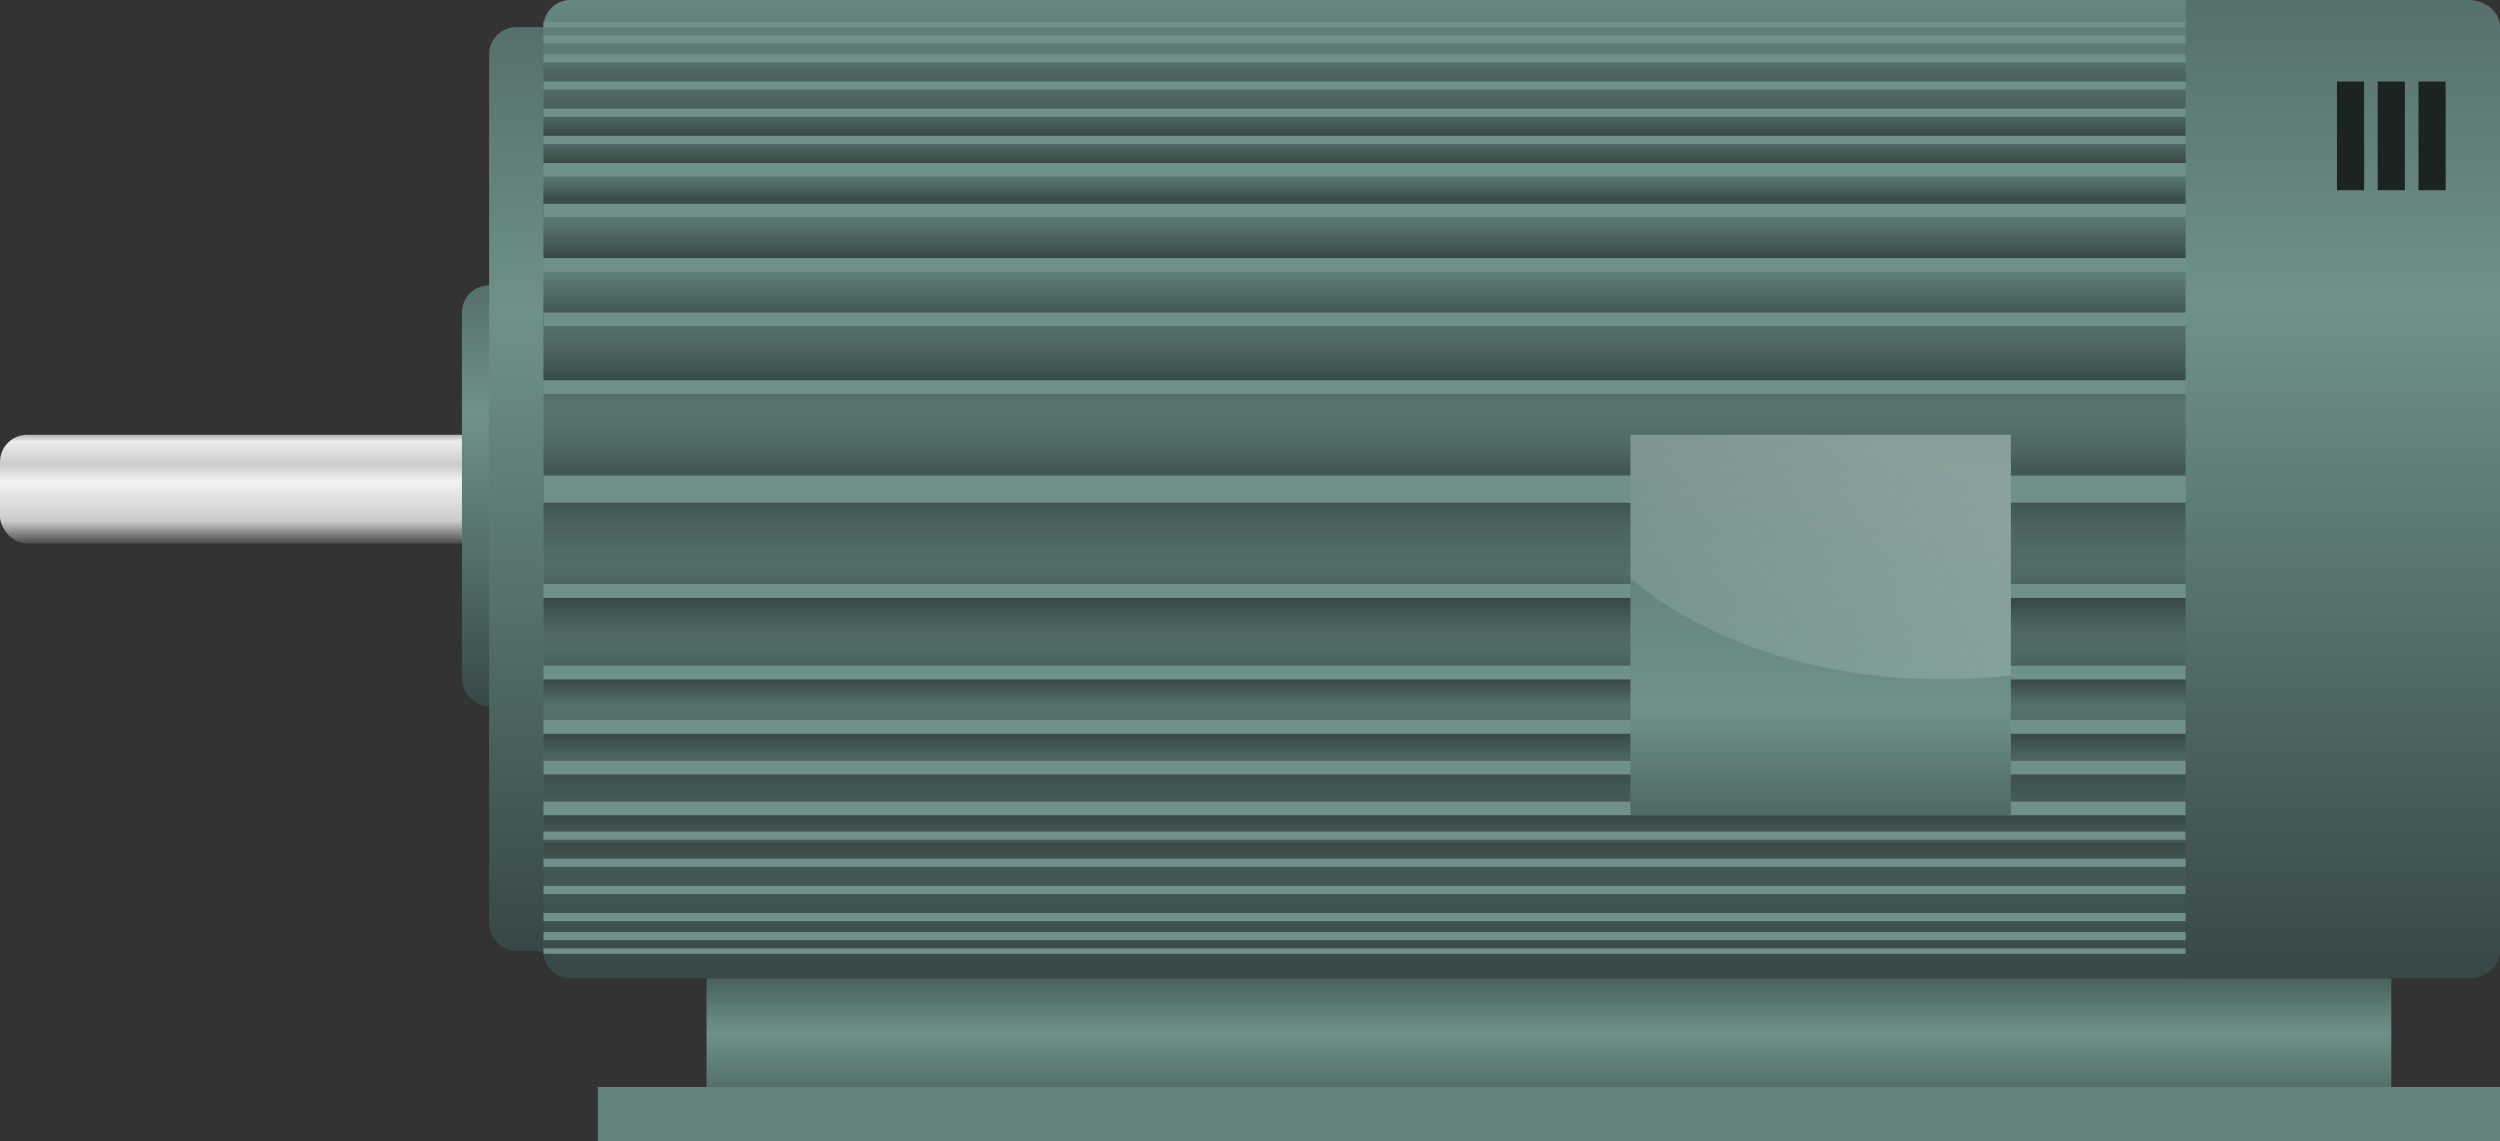 <svg xmlns="http://www.w3.org/2000/svg" xmlns:xlink="http://www.w3.org/1999/xlink" width="920" height="419.996"><rect width="100%" height="100%" fill="#333333" stroke="none"/><defs><linearGradient id="A" xlink:href="#h"><stop offset="0" stop-color="#688881"/><stop offset="0" stop-color="#56706b"/><stop offset=".309" stop-color="#6f918a"/><stop offset="1" stop-color="#374845"/></linearGradient><linearGradient id="B" xlink:href="#h"><stop offset="0" stop-color="#374845"/><stop offset="1" stop-color="#374845" stop-opacity="0"/></linearGradient><linearGradient xlink:href="#B" id="C" x1="590" y1="-304.09" x2="590" y2="-284.09"/><linearGradient y2="-314.09" x2="590" y1="-344.09" x1="590" id="D" xlink:href="#h"><stop offset="0" stop-color="#374845"/><stop offset="1" stop-color="#374845" stop-opacity="0"/></linearGradient><linearGradient id="E" xlink:href="#h"><stop offset="0" stop-color="#374845"/><stop offset="1" stop-color="#374845" stop-opacity="0"/></linearGradient><linearGradient y2="374.09" x2="590" y1="344.09" x1="590" id="F" xlink:href="#E"/><linearGradient id="G" xlink:href="#h"><stop offset="0" stop-color="#374845"/><stop offset="1" stop-color="#374845" stop-opacity="0"/></linearGradient><linearGradient y2="404.09" x2="590" y1="384.09" x1="590" id="H" xlink:href="#G"/><linearGradient y2="424.09" x2="590" y1="414.09" x1="590" id="I" xlink:href="#h"><stop offset="0" stop-color="#374845"/><stop offset="1" stop-color="#374845" stop-opacity="0"/></linearGradient><linearGradient y2="444.09" x2="590" y1="434.09" x1="590" id="J" xlink:href="#h"><stop offset="0" stop-color="#374845"/><stop offset="1" stop-color="#374845" stop-opacity="0"/></linearGradient><linearGradient y2="474.09" x2="590" y1="464.09" x1="590" id="K" xlink:href="#h"><stop offset="0" stop-color="#374845"/><stop offset="1" stop-color="#374845" stop-opacity="0"/></linearGradient><linearGradient y2="484.09" x2="590" y1="474.09" x1="590" id="L" xlink:href="#h"><stop offset="0" stop-color="#374845"/><stop offset="1" stop-color="#374845" stop-opacity="0"/></linearGradient><linearGradient y2="464.09" x2="590" y1="444.09" x1="590" id="M" xlink:href="#h"><stop offset="0" stop-color="#374845"/><stop offset="1" stop-color="#374845" stop-opacity="0"/></linearGradient><linearGradient xlink:href="#B" id="N" x1="590" y1="-284.09" x2="590" y2="-264.09"/><linearGradient y2="-244.09" x2="590" y1="-259.09" x1="590" id="O" xlink:href="#h"><stop offset="0" stop-color="#374845"/><stop offset="1" stop-color="#374845" stop-opacity="0"/></linearGradient><linearGradient y2="-234.09" x2="590" y1="-244.09" x1="590" id="P" xlink:href="#h"><stop offset="0" stop-color="#374845"/><stop offset="1" stop-color="#374845" stop-opacity="0"/></linearGradient><linearGradient y2="-229.09" x2="590" y1="-239.09" x1="590" id="Q" xlink:href="#h"><stop offset="0" stop-color="#374845"/><stop offset="1" stop-color="#374845" stop-opacity="0"/></linearGradient><linearGradient y2="-214.09" x2="590" y1="-224.09" x1="590" id="R" xlink:href="#h"><stop offset="0" stop-color="#374845"/><stop offset="1" stop-color="#374845" stop-opacity="0"/></linearGradient><linearGradient y2="-204.09" x2="590" y1="-214.09" x1="590" id="S" xlink:href="#h"><stop offset="0" stop-color="#374845"/><stop offset="1" stop-color="#374845" stop-opacity="0"/></linearGradient><linearGradient y2="-194.09" x2="590" y1="-204.09" x1="590" id="T" xlink:href="#h"><stop offset="0" stop-color="#374845"/><stop offset="1" stop-color="#374845" stop-opacity="0"/></linearGradient><linearGradient y2="-184.09" x2="590" y1="-194.09" x1="590" id="U" xlink:href="#h"><stop offset="0" stop-color="#374845"/><stop offset="1" stop-color="#374845" stop-opacity="0"/></linearGradient><linearGradient y2="339.09" x2="590" y1="309.09" x1="590" id="V" xlink:href="#h"><stop offset="0" stop-color="#374845"/><stop offset="1" stop-color="#374845" stop-opacity="0"/></linearGradient><linearGradient xlink:href="#E" id="W" x1="590" y1="-379.09" x2="590" y2="-349.09"/><linearGradient xlink:href="#G" id="X" x1="590" y1="-414.09" x2="590" y2="-394.09"/><linearGradient xlink:href="#B" id="Y" x1="590" y1="284.09" x2="590" y2="304.09"/><linearGradient xlink:href="#A" id="Z" x1="930.571" y1="164.09" x2="930.571" y2="524.09"/><linearGradient id="a" x1="640" y1="164.09" x2="640" y2="524.09" xlink:href="#h"><stop offset="0" stop-color="#688881"/><stop offset=".09" stop-color="#56706b"/><stop offset=".5" stop-color="#6f918a"/><stop offset="1" stop-color="#374845"/></linearGradient><linearGradient id="b" x1="780" y1="264.09" x2="780" y2="494.09" xlink:href="#h"><stop offset="0" stop-color="#688881"/><stop offset=".136" stop-color="#56706b"/><stop offset=".701" stop-color="#6f918a"/><stop offset="1" stop-color="#374845"/></linearGradient><linearGradient id="c" x1="770" y1="324.09" x2="710" y2="464.09" xlink:href="#h"><stop offset="0" stop-color="#fff"/><stop offset="1" stop-color="#fff" stop-opacity="0"/></linearGradient><linearGradient xlink:href="#A" id="d" x1="275" y1="174.09" x2="275" y2="514.09"/><linearGradient xlink:href="#A" id="e" x1="260" y1="269.09" x2="260" y2="424.09"/><linearGradient id="f" x1="210" y1="364.09" x2="210" y2="324.09" xlink:href="#h"><stop offset="0" stop-color="#4d4d4d"/><stop offset=".21" stop-color="#ccc"/><stop offset=".573" stop-color="#f2f2f2"/><stop offset=".723" stop-color="#ccc"/><stop offset=".938" stop-color="#ececec"/><stop offset="1" stop-color="#b3b3b3"/></linearGradient><linearGradient id="g" x1="680" y1="574.09" x2="680" y2="514.09" xlink:href="#h"><stop offset="0" stop-color="#485f5b"/><stop offset=".5" stop-color="#6f918a"/><stop offset="1" stop-color="#374845"/></linearGradient><linearGradient id="h" gradientUnits="userSpaceOnUse"/></defs><g transform="translate(-80 -164.094)"><rect rx="10" y="324.09" x="80" height="40" width="220" fill="url(#f)"/><rect rx="10" y="269.09" x="250" height="155" width="40" fill="url(#e)"/><rect rx="10" y="174.09" x="260" height="340" width="30" fill="url(#d)"/><path d="M290 164.094a9.98 9.98 0 0 0-10 10v340a9.98 9.98 0 0 0 10 10h620a9.98 9.98 0 0 0 10-10v-340a9.98 9.98 0 0 0-10-10H290z" fill="url(#a)"/><g transform="scale(1 -1)"><rect ry="10" rx="0" y="-304.09" x="280" height="20" width="640" fill="url(#C)"/><rect ry="10" rx="0" y="-344.09" x="280" height="30" width="640" fill="url(#D)"/></g><rect ry="10" rx="0" y="344.09" x="280" height="30" width="640" fill="url(#F)"/><rect ry="10" rx="0" y="384.09" x="280" height="20" width="640" fill="url(#H)"/><rect ry="10" rx="0" y="414.09" x="280" height="10" width="640" fill="url(#I)"/><rect ry="10" rx="0" y="434.09" x="280" height="10" width="640" fill="url(#J)"/><rect ry="10" rx="0" y="464.09" x="280" height="10" width="640" fill="url(#K)"/><rect ry="10" rx="0" y="474.09" x="280" height="10" width="640" fill="url(#L)"/><rect ry="10" rx="0" y="444.09" x="280" height="20" width="640" fill="url(#M)"/><g transform="scale(1 -1)"><rect width="640" height="20" x="280" y="-284.09" rx="0" ry="10" fill="url(#N)"/><rect width="640" height="15" x="280" y="-259.09" rx="0" ry="10" fill="url(#O)"/><rect width="640" height="10" x="280" y="-244.09" rx="0" ry="10" fill="url(#P)"/><rect width="640" height="10" x="280" y="-239.09" rx="0" ry="10" fill="url(#Q)"/><rect width="640" height="10" x="280" y="-224.09" rx="0" ry="10" fill="url(#R)"/><rect width="640" height="10" x="280" y="-214.09" rx="0" ry="10" fill="url(#S)"/><rect width="640" height="10" x="280" y="-204.09" rx="0" ry="10" opacity=".486" fill="url(#T)"/><rect width="640" height="10" x="280" y="-194.09" rx="0" ry="10" opacity=".486" fill="url(#U)"/></g><rect ry="10" rx="0" y="309.09" x="280" height="30" width="640" opacity=".404" fill="url(#V)"/><g transform="scale(1 -1)"><rect width="640" height="30" x="280" y="-379.09" rx="0" ry="10" opacity=".5" fill="url(#W)"/><rect width="640" height="20" x="280" y="-414.09" rx="0" ry="10" opacity=".65" fill="url(#X)"/></g><rect width="640" height="20" x="280" y="284.09" rx="0" ry="10" opacity=".36" fill="url(#Y)"/><rect ry="0" rx="10" y="564.09" x="300" height="20" width="700" fill="#64837d"/><path d="M340 524.1h620v40H340z" fill="url(#g)"/><g fill="#6f918a"><rect width="640" height="10" x="280" y="339.09" rx="0" ry="10"/><rect width="640" height="5" x="280" y="379.09" rx="0" ry="10"/><rect width="640" height="5" x="280" y="304.09" rx="0" ry="10"/><rect width="640" height="5" x="280" y="279.09" rx="0" ry="10"/><rect width="640" height="5" x="280" y="409.09" rx="0" ry="10"/><rect width="640" height="5" x="280" y="259.09" rx="0" ry="10"/><rect width="640" height="5" x="280" y="429.09" rx="0" ry="10"/><rect width="640" height="5" x="280" y="239.09" rx="0" ry="10"/><rect width="640" height="5" x="280" y="224.09" rx="0" ry="10"/><rect width="640" height="5" x="280" y="444.09" rx="0" ry="10"/><rect width="640" height="5" x="280" y="459.09" rx="0" ry="10"/><rect width="640" height="3" x="280" y="470.09" rx="0" ry="10"/><rect width="640" height="3" x="280" y="480.09" rx="0" ry="10"/><rect width="640" height="3" x="280" y="490.09" rx="0" ry="10"/><rect width="640" height="3" x="280" y="500.09" rx="0" ry="10"/><rect width="640" height="3" x="280" y="507.09" rx="0" ry="10"/><rect width="640" height="2" x="280" y="513.09" rx="0" ry="10"/><g transform="scale(1 -1)"><rect width="640" height="3" x="280" y="-217.09" rx="0" ry="10"/><rect width="640" height="3" x="280" y="-207.09" rx="0" ry="10"/><rect width="640" height="3" x="280" y="-197.09" rx="0" ry="10"/><rect width="640" height="3" x="280" y="-187.09" rx="0" ry="10"/><rect width="640" height="3" x="280" y="-180.09" rx="0" ry="10"/><rect width="640" height="2" x="280" y="-174.09" rx="0" ry="10"/></g></g><path d="M884.286 164.1v360H988.43c6.41 0 11.57-4.46 11.57-10v-340c0-5.54-5.16-10-11.57-10H884.286z" fill="url(#Z)"/><path d="M970 194.1h10v40h-10zm-15 0h10v40h-10zm-15 0h10v40h-10z" fill="#1c2422"/><path d="M680 324.1h140v140H680z" fill="url(#b)"/><path d="M680 324.094v52.813c26.515 22.592 68.17 37.188 115 37.188 8.526 0 16.876-.51 25-1.437v-88.562H680z" opacity=".28" fill="url(#c)"/></g></svg>